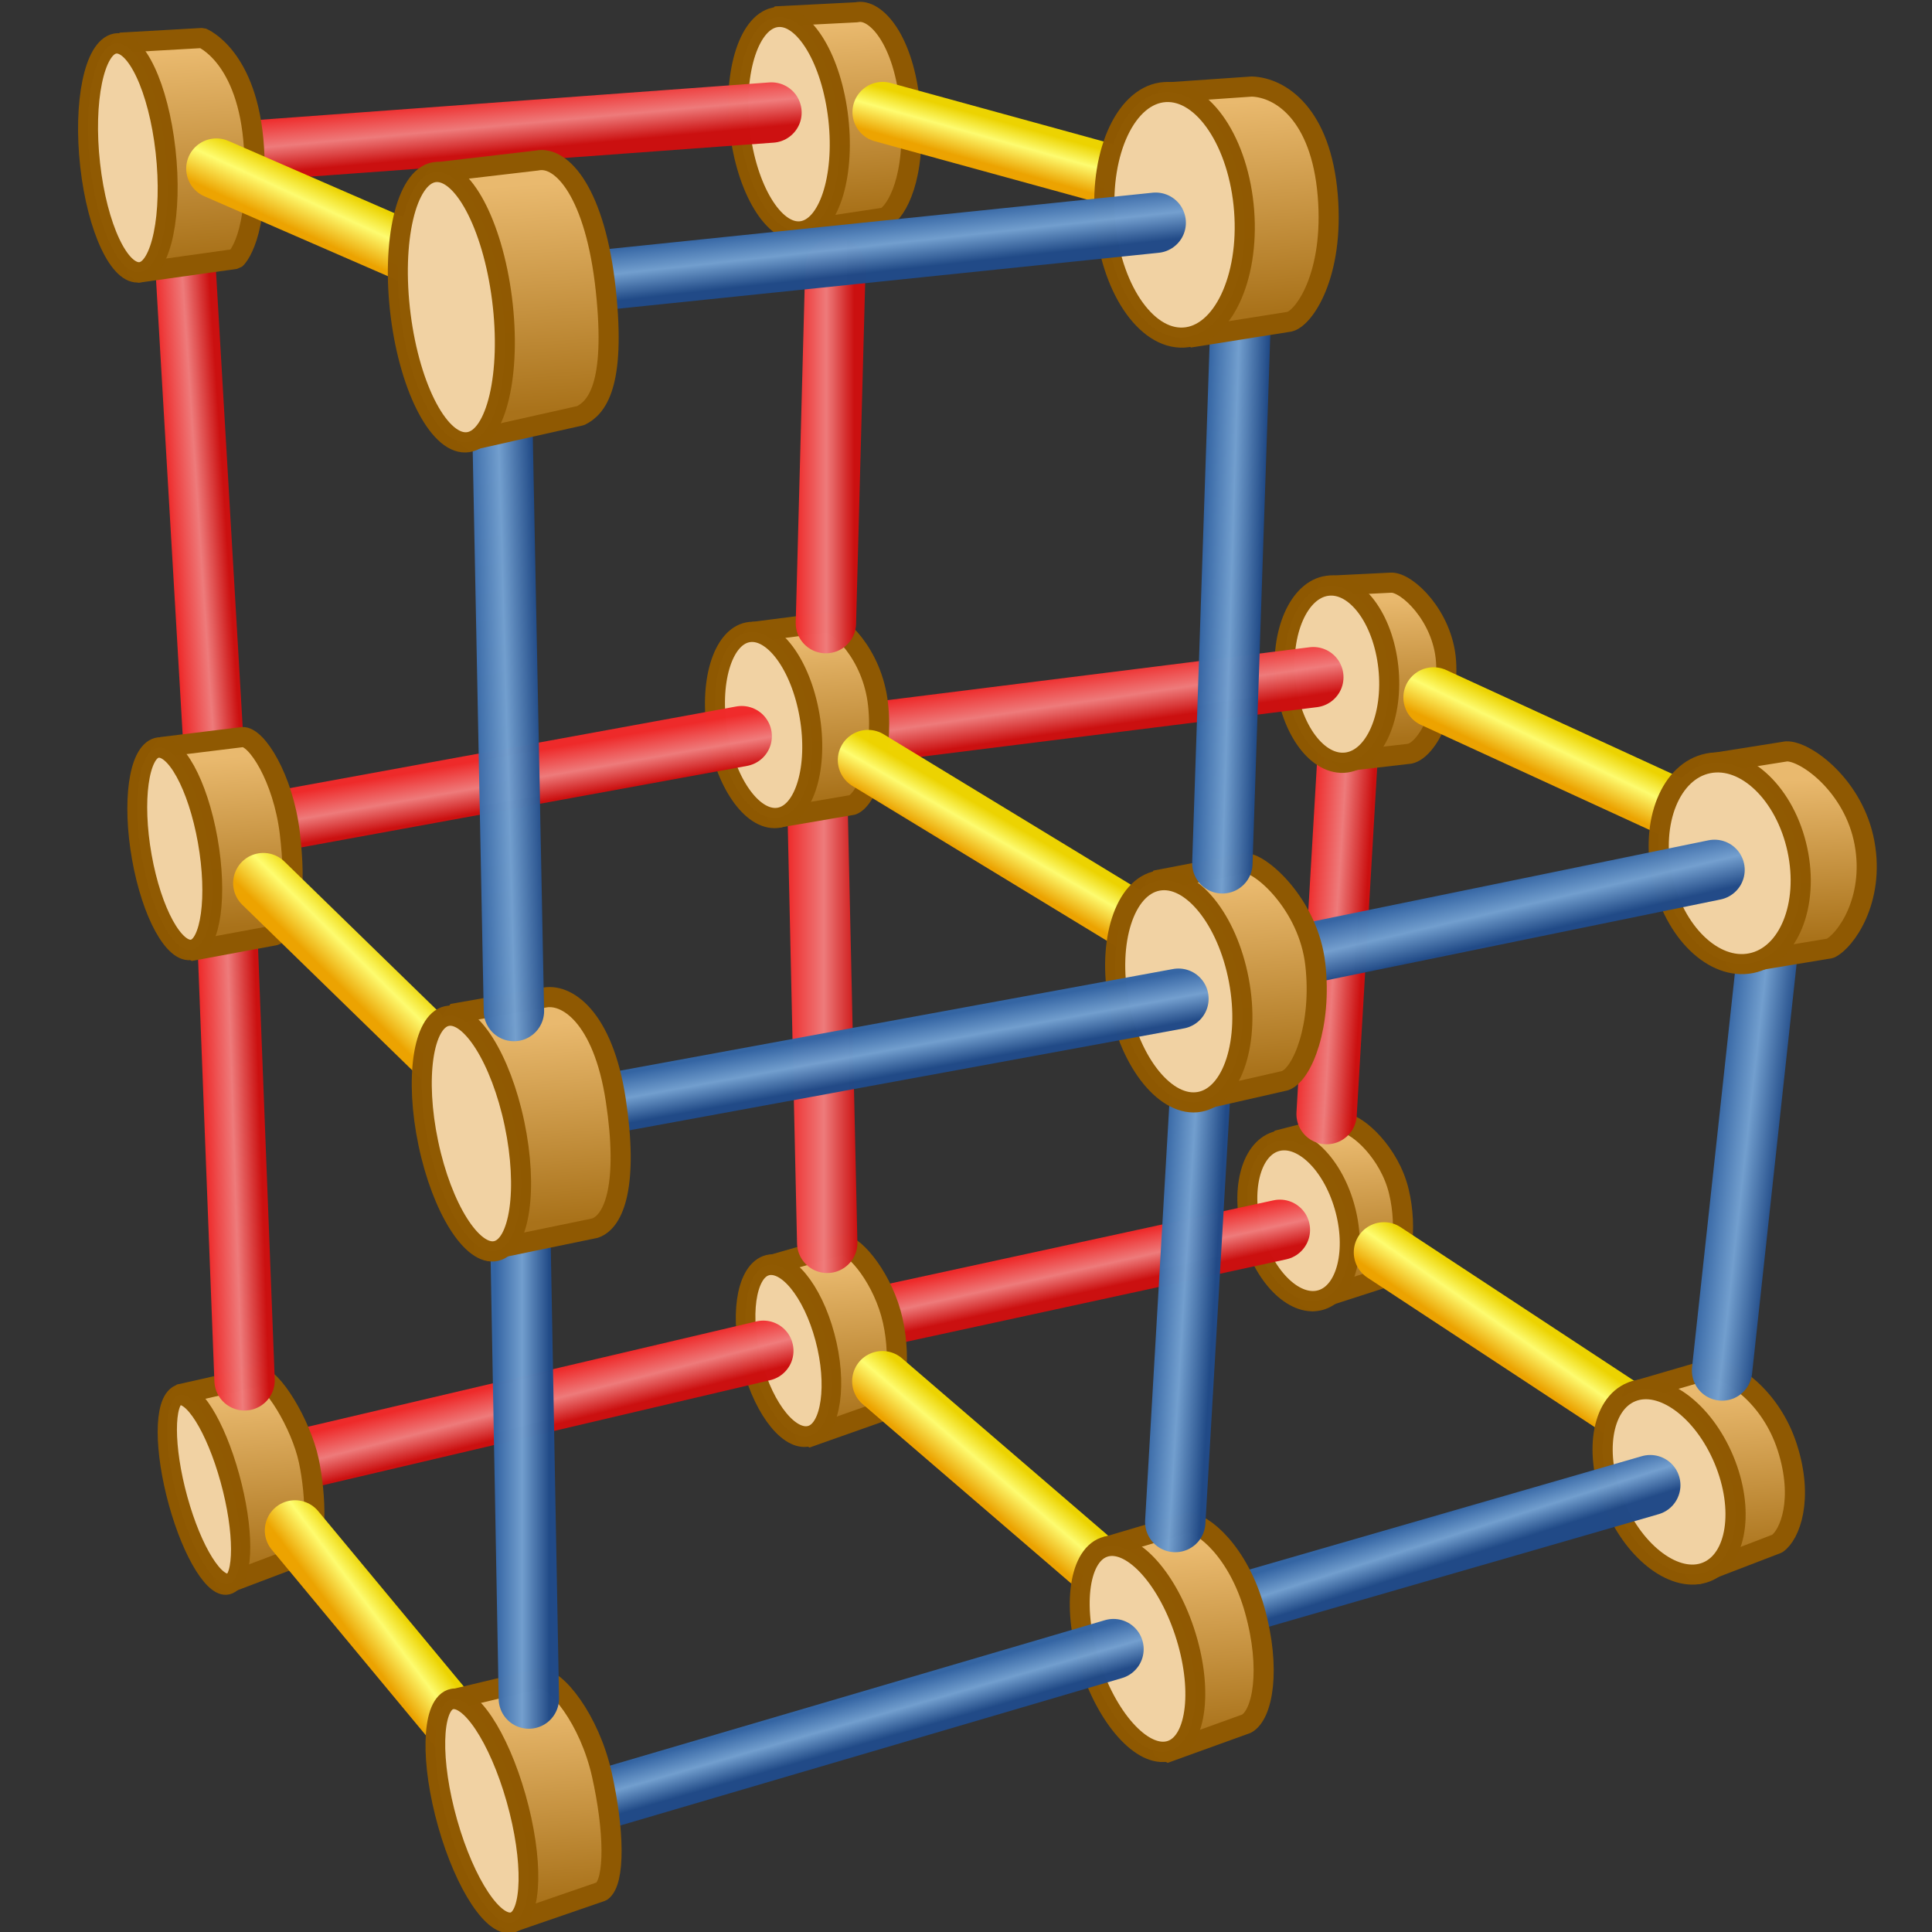 <?xml version="1.0" encoding="UTF-8" standalone="no"?>
<!-- Created with Inkscape (http://www.inkscape.org/) -->

<svg
   xmlns:dc="http://purl.org/dc/elements/1.1/"
   xmlns:cc="http://creativecommons.org/ns#"
   xmlns:rdf="http://www.w3.org/1999/02/22-rdf-syntax-ns#"
   xmlns:svg="http://www.w3.org/2000/svg"
   xmlns="http://www.w3.org/2000/svg"
   xmlns:xlink="http://www.w3.org/1999/xlink"
   xmlns:sodipodi="http://sodipodi.sourceforge.net/DTD/sodipodi-0.dtd"
   xmlns:inkscape="http://www.inkscape.org/namespaces/inkscape"
   width="48px"
   height="48px"
   viewBox="0 0 48 48"
   version="1.1"
   id="SVGRoot"
   sodipodi:docname="karmaprocedural.svg"
   inkscape:version="0.92.4 (5da689c313, 2019-01-14)">
  <rect x="0" y="0" width="48" height="48" fill="#333333" stroke="none"/>
  <defs
     id="defs5996">
    <linearGradient
       inkscape:collect="always"
       id="linearGradient10820">
      <stop
         style="stop-color:#edd400;stop-opacity:1;"
         offset="0"
         id="stop10816" />
      <stop
         id="stop10824"
         offset="0.427"
         style="stop-color:#fffd70;stop-opacity:1" />
      <stop
         style="stop-color:#eda400;stop-opacity:1"
         offset="1"
         id="stop10818" />
    </linearGradient>
    <linearGradient
       inkscape:collect="always"
       id="linearGradient10776">
      <stop
         style="stop-color:#ef2929;stop-opacity:1;"
         offset="0"
         id="stop10772" />
      <stop
         id="stop10780"
         offset="0.523"
         style="stop-color:#ef7b7b;stop-opacity:1" />
      <stop
         style="stop-color:#cc0f0f;stop-opacity:1"
         offset="1"
         id="stop10774" />
    </linearGradient>
    <linearGradient
       id="linearGradient10718"
       inkscape:collect="always">
      <stop
         id="stop10712"
         offset="0"
         style="stop-color:#3465a4;stop-opacity:1;" />
      <stop
         style="stop-color:#729fcf;stop-opacity:1"
         offset="0.495"
         id="stop10714" />
      <stop
         id="stop10716"
         offset="1"
         style="stop-color:#204a87;stop-opacity:1" />
    </linearGradient>
    <linearGradient
       inkscape:collect="always"
       id="linearGradient10543">
      <stop
         style="stop-color:#e9b96e;stop-opacity:1;"
         offset="0"
         id="stop10539" />
      <stop
         style="stop-color:#a9721a;stop-opacity:1"
         offset="1"
         id="stop10541" />
    </linearGradient>
    <linearGradient
       inkscape:collect="always"
       xlink:href="#linearGradient10543"
       id="linearGradient10545"
       x1="3.218"
       y1="0.327"
       x2="3.526"
       y2="4.593"
       gradientUnits="userSpaceOnUse" />
    <linearGradient
       gradientTransform="translate(-1.507,0.211)"
       inkscape:collect="always"
       xlink:href="#linearGradient10543"
       id="linearGradient10545-1"
       x1="3.218"
       y1="0.327"
       x2="3.526"
       y2="4.593"
       gradientUnits="userSpaceOnUse" />
    <linearGradient
       inkscape:collect="always"
       xlink:href="#linearGradient10543"
       id="linearGradient10570"
       gradientUnits="userSpaceOnUse"
       x1="4.273"
       y1="18.96"
       x2="4.534"
       y2="22.522" />
    <linearGradient
       inkscape:collect="always"
       xlink:href="#linearGradient10543"
       id="linearGradient10574"
       gradientUnits="userSpaceOnUse"
       x1="4.273"
       y1="18.96"
       x2="4.534"
       y2="22.522"
       gradientTransform="translate(0.563,15.81)" />
    <linearGradient
       inkscape:collect="always"
       xlink:href="#linearGradient10543"
       id="linearGradient10578"
       gradientUnits="userSpaceOnUse"
       x1="3.218"
       y1="0.327"
       x2="3.526"
       y2="4.593"
       gradientTransform="matrix(1.248,0,0,1.114,7.533,3.136)" />
    <linearGradient
       inkscape:collect="always"
       xlink:href="#linearGradient10543"
       id="linearGradient10582"
       gradientUnits="userSpaceOnUse"
       x1="4.273"
       y1="18.96"
       x2="4.534"
       y2="22.522"
       gradientTransform="matrix(1.153,0,0,1.161,7.054,3.194)" />
    <linearGradient
       inkscape:collect="always"
       xlink:href="#linearGradient10543"
       id="linearGradient10586"
       gradientUnits="userSpaceOnUse"
       gradientTransform="matrix(1.164,0,0,1.151,7.073,21.505)"
       x1="4.273"
       y1="18.96"
       x2="4.534"
       y2="22.522" />
    <linearGradient
       inkscape:collect="always"
       xlink:href="#linearGradient10543"
       id="linearGradient10590"
       gradientUnits="userSpaceOnUse"
       gradientTransform="matrix(0.879,0,0,0.911,17.362,-1.298)"
       x1="3.218"
       y1="0.327"
       x2="3.526"
       y2="4.593" />
    <linearGradient
       inkscape:collect="always"
       xlink:href="#linearGradient10543"
       id="linearGradient10594"
       gradientUnits="userSpaceOnUse"
       gradientTransform="matrix(0.975,0,0,1.039,27.753,1.265)"
       x1="3.218"
       y1="0.327"
       x2="3.526"
       y2="4.593" />
    <linearGradient
       inkscape:collect="always"
       xlink:href="#linearGradient10543"
       id="linearGradient10598"
       gradientUnits="userSpaceOnUse"
       x1="4.273"
       y1="18.96"
       x2="4.534"
       y2="22.522"
       gradientTransform="matrix(0.83,0,0,0.938,16.337,-1.466)" />
    <linearGradient
       inkscape:collect="always"
       xlink:href="#linearGradient10543"
       id="linearGradient10602"
       gradientUnits="userSpaceOnUse"
       gradientTransform="matrix(1.036,0,0,1.109,25.074,0.523)"
       x1="4.273"
       y1="18.96"
       x2="4.534"
       y2="22.522" />
    <linearGradient
       inkscape:collect="always"
       xlink:href="#linearGradient10543"
       id="linearGradient10606"
       gradientUnits="userSpaceOnUse"
       gradientTransform="matrix(0.867,0,0,0.928,15.816,13.686)"
       x1="4.273"
       y1="18.96"
       x2="4.534"
       y2="22.522" />
    <linearGradient
       inkscape:collect="always"
       xlink:href="#linearGradient10543"
       id="linearGradient10610"
       gradientUnits="userSpaceOnUse"
       gradientTransform="matrix(0.994,0,0,1.094,24.099,17.727)"
       x1="4.273"
       y1="18.96"
       x2="4.534"
       y2="22.522" />
    <linearGradient
       inkscape:collect="always"
       xlink:href="#linearGradient10543"
       id="linearGradient10614"
       gradientUnits="userSpaceOnUse"
       gradientTransform="matrix(0.726,0.026,-0.029,0.826,30.794,-1.587)"
       x1="4.273"
       y1="18.96"
       x2="4.534"
       y2="22.522" />
    <linearGradient
       inkscape:collect="always"
       xlink:href="#linearGradient10543"
       id="linearGradient10618"
       gradientUnits="userSpaceOnUse"
       gradientTransform="matrix(0.87,0.029,-0.035,0.936,41.309,0.931)"
       x1="4.273"
       y1="18.96"
       x2="4.534"
       y2="22.522" />
    <linearGradient
       inkscape:collect="always"
       xlink:href="#linearGradient10543"
       id="linearGradient10622"
       gradientUnits="userSpaceOnUse"
       gradientTransform="matrix(0.893,0,0,0.874,28.369,11.524)"
       x1="4.273"
       y1="18.96"
       x2="4.534"
       y2="22.522" />
    <linearGradient
       inkscape:collect="always"
       xlink:href="#linearGradient10543"
       id="linearGradient10626"
       gradientUnits="userSpaceOnUse"
       gradientTransform="matrix(1.07,0,0,1.008,37.535,15.251)"
       x1="4.273"
       y1="18.96"
       x2="4.534"
       y2="22.522" />
    <linearGradient
       inkscape:collect="always"
       xlink:href="#linearGradient10718"
       id="linearGradient10700"
       x1="20.61"
       y1="5.563"
       x2="20.755"
       y2="6.875"
       gradientUnits="userSpaceOnUse" />
    <linearGradient
       inkscape:collect="always"
       xlink:href="#linearGradient10718"
       id="linearGradient10710"
       x1="21.238"
       y1="25.625"
       x2="21.46"
       y2="26.844"
       gradientUnits="userSpaceOnUse" />
    <linearGradient
       inkscape:collect="always"
       xlink:href="#linearGradient10718"
       id="linearGradient10726"
       x1="36.655"
       y1="22.045"
       x2="36.983"
       y2="23.451"
       gradientUnits="userSpaceOnUse" />
    <linearGradient
       inkscape:collect="always"
       xlink:href="#linearGradient10718"
       id="linearGradient10734"
       x1="20.226"
       y1="42.466"
       x2="20.549"
       y2="43.591"
       gradientUnits="userSpaceOnUse" />
    <linearGradient
       inkscape:collect="always"
       xlink:href="#linearGradient10718"
       id="linearGradient10742"
       x1="35.214"
       y1="37.813"
       x2="35.573"
       y2="38.938"
       gradientUnits="userSpaceOnUse" />
    <linearGradient
       inkscape:collect="always"
       xlink:href="#linearGradient10718"
       id="linearGradient10750"
       x1="11.765"
       y1="17.799"
       x2="13.424"
       y2="17.752"
       gradientUnits="userSpaceOnUse" />
    <linearGradient
       inkscape:collect="always"
       xlink:href="#linearGradient10718"
       id="linearGradient10758"
       x1="29.853"
       y1="14.536"
       x2="31.343"
       y2="14.583"
       gradientUnits="userSpaceOnUse" />
    <linearGradient
       inkscape:collect="always"
       xlink:href="#linearGradient10718"
       id="linearGradient10766"
       x1="42.548"
       y1="28.47"
       x2="44.219"
       y2="28.657"
       gradientUnits="userSpaceOnUse" />
    <linearGradient
       inkscape:collect="always"
       xlink:href="#linearGradient10718"
       id="linearGradient10768"
       x1="28.683"
       y1="32.122"
       x2="30.173"
       y2="32.215"
       gradientUnits="userSpaceOnUse" />
    <linearGradient
       inkscape:collect="always"
       xlink:href="#linearGradient10718"
       id="linearGradient10770"
       x1="12.302"
       y1="35.998"
       x2="13.654"
       y2="35.998"
       gradientUnits="userSpaceOnUse" />
    <linearGradient
       inkscape:collect="always"
       xlink:href="#linearGradient10776"
       id="linearGradient10778"
       x1="12.115"
       y1="2.436"
       x2="12.24"
       y2="3.79"
       gradientUnits="userSpaceOnUse" />
    <linearGradient
       inkscape:collect="always"
       xlink:href="#linearGradient10776"
       id="linearGradient10788"
       x1="32.443"
       y1="22.724"
       x2="33.916"
       y2="22.818"
       gradientUnits="userSpaceOnUse" />
    <linearGradient
       inkscape:collect="always"
       xlink:href="#linearGradient10776"
       id="linearGradient10790"
       x1="26.451"
       y1="30.991"
       x2="26.753"
       y2="32.163"
       gradientUnits="userSpaceOnUse"
       gradientTransform="rotate(1.953,26.872,31.624)" />
    <linearGradient
       inkscape:collect="always"
       xlink:href="#linearGradient10776"
       id="linearGradient10792"
       x1="26.291"
       y1="16.78"
       x2="26.499"
       y2="18.186"
       gradientUnits="userSpaceOnUse" />
    <linearGradient
       inkscape:collect="always"
       xlink:href="#linearGradient10776"
       id="linearGradient10794"
       x1="19.557"
       y1="25.362"
       x2="21.303"
       y2="25.362"
       gradientUnits="userSpaceOnUse" />
    <linearGradient
       inkscape:collect="always"
       xlink:href="#linearGradient10776"
       id="linearGradient10796"
       x1="11.95"
       y1="34.517"
       x2="12.272"
       y2="35.782"
       gradientUnits="userSpaceOnUse" />
    <linearGradient
       inkscape:collect="always"
       xlink:href="#linearGradient10776"
       id="linearGradient10798"
       x1="5.095"
       y1="28.932"
       x2="6.499"
       y2="28.885"
       gradientUnits="userSpaceOnUse" />
    <linearGradient
       inkscape:collect="always"
       xlink:href="#linearGradient10776"
       id="linearGradient10800"
       x1="11.466"
       y1="18.967"
       x2="11.687"
       y2="20.232"
       gradientUnits="userSpaceOnUse" />
    <linearGradient
       inkscape:collect="always"
       xlink:href="#linearGradient10776"
       id="linearGradient10802"
       x1="19.769"
       y1="11.158"
       x2="21.225"
       y2="11.158"
       gradientUnits="userSpaceOnUse"
       gradientTransform="matrix(1,0,0,0.979,0,0.138)" />
    <linearGradient
       inkscape:collect="always"
       xlink:href="#linearGradient10776"
       id="linearGradient10804"
       x1="4.205"
       y1="12.913"
       x2="5.602"
       y2="12.819"
       gradientUnits="userSpaceOnUse" />
    <linearGradient
       inkscape:collect="always"
       xlink:href="#linearGradient10820"
       id="linearGradient10822"
       x1="7.757"
       y1="4.412"
       x2="7.195"
       y2="5.631"
       gradientUnits="userSpaceOnUse" />
    <linearGradient
       inkscape:collect="always"
       xlink:href="#linearGradient10820"
       id="linearGradient10832"
       x1="38.747"
       y1="18.049"
       x2="38.202"
       y2="19.174"
       gradientUnits="userSpaceOnUse" />
    <linearGradient
       inkscape:collect="always"
       xlink:href="#linearGradient10820"
       id="linearGradient10834"
       x1="37.328"
       y1="32.295"
       x2="36.611"
       y2="33.327"
       gradientUnits="userSpaceOnUse" />
    <linearGradient
       inkscape:collect="always"
       xlink:href="#linearGradient10820"
       id="linearGradient10836"
       x1="24.725"
       y1="35.899"
       x2="23.886"
       y2="36.884"
       gradientUnits="userSpaceOnUse" />
    <linearGradient
       inkscape:collect="always"
       xlink:href="#linearGradient10820"
       id="linearGradient10838"
       x1="9.525"
       y1="39.46"
       x2="8.464"
       y2="40.257"
       gradientUnits="userSpaceOnUse" />
    <linearGradient
       inkscape:collect="always"
       xlink:href="#linearGradient10820"
       id="linearGradient10840"
       x1="9.253"
       y1="23.332"
       x2="8.279"
       y2="24.317"
       gradientUnits="userSpaceOnUse" />
    <linearGradient
       inkscape:collect="always"
       xlink:href="#linearGradient10820"
       id="linearGradient10842"
       x1="25.165"
       y1="20.485"
       x2="24.568"
       y2="21.517"
       gradientUnits="userSpaceOnUse" />
    <linearGradient
       inkscape:collect="always"
       xlink:href="#linearGradient10820"
       id="linearGradient10844"
       x1="24.918"
       y1="3.022"
       x2="24.616"
       y2="4.1"
       gradientUnits="userSpaceOnUse" />
  </defs>
  <sodipodi:namedview
     id="base"
     pagecolor="#ffffff"
     bordercolor="#666666"
     borderopacity="1.0"
     inkscape:pageopacity="0.0"
     inkscape:pageshadow="2"
     inkscape:zoom="10.666667"
     inkscape:cx="26.143606"
     inkscape:cy="24.175373"
     inkscape:document-units="px"
     inkscape:current-layer="layer1"
     showgrid="false"
     inkscape:window-width="2880"
     inkscape:window-height="1557"
     inkscape:window-x="-8"
     inkscape:window-y="-8"
     inkscape:window-maximized="1"
     inkscape:grid-bbox="true"
     inkscape:snap-global="false" />
  <g
     inkscape:label="Layer 1"
     inkscape:groupmode="layer"
     id="layer1">
    <g
       id="g10638"
       transform="matrix(1.181,0,0,1.181,-2.853,1.785)"
       style="stroke-width:0.846">
      <path
         sodipodi:nodetypes="cczccc"
         inkscape:connector-curvature="0"
         id="path10588"
         d="m 18.725,-1.166 1.712,-0.087 c 0.376,-0.092 1.003,0.54 1.131,2.021 0.128,1.48 -0.298,2.161 -0.529,2.296 l -1.735,0.261 z"
         style="fill:url(#linearGradient10590);fill-opacity:1;fill-rule:evenodd;stroke:#8f5902;stroke-width:0.423;stroke-linecap:butt;stroke-linejoin:bevel;stroke-miterlimit:4;stroke-dasharray:none;stroke-opacity:1" />
      <ellipse
         style="color:#000000;clip-rule:nonzero;display:inline;overflow:visible;visibility:visible;opacity:1;isolation:auto;mix-blend-mode:normal;color-interpolation:sRGB;color-interpolation-filters:linearRGB;solid-color:#000000;solid-opacity:1;fill:#f1d2a3;fill-opacity:1;fill-rule:nonzero;stroke:#8f5902;stroke-width:0.423;stroke-linecap:round;stroke-linejoin:miter;stroke-miterlimit:4;stroke-dasharray:none;stroke-dashoffset:30;stroke-opacity:0.99;marker:none;color-rendering:auto;image-rendering:auto;shape-rendering:auto;text-rendering:auto;enable-background:accumulate"
         id="ellipse10278"
         cx="18.78"
         cy="3.129"
         rx="1.044"
         ry="2.267"
         transform="matrix(0.994,-0.107,0.111,0.994,0,0)" />
    </g>
    <g
       id="g10658"
       transform="matrix(1.181,0,0,1.181,-4.957,-4.86)"
       style="stroke-width:0.846">
      <path
         sodipodi:nodetypes="cczccc"
         inkscape:connector-curvature="0"
         id="path10620"
         d="m 31.067,28.106 1.405,-0.361 c 0.292,0.023 0.956,0.622 1.152,1.43 0.196,0.808 0.036,1.617 -0.186,1.777 l -1.692,0.547 z"
         style="opacity:1;vector-effect:none;fill:url(#linearGradient10622);fill-opacity:1;fill-rule:evenodd;stroke:#8f5902;stroke-width:0.423;stroke-linecap:butt;stroke-linejoin:bevel;stroke-miterlimit:4;stroke-dasharray:none;stroke-dashoffset:0;stroke-opacity:1" />
      <ellipse
         style="color:#000000;clip-rule:nonzero;display:inline;overflow:visible;visibility:visible;opacity:1;isolation:auto;mix-blend-mode:normal;color-interpolation:sRGB;color-interpolation-filters:linearRGB;solid-color:#000000;solid-opacity:1;fill:#f1d2a3;fill-opacity:1;fill-rule:nonzero;stroke:#8f5902;stroke-width:0.423;stroke-linecap:round;stroke-linejoin:miter;stroke-miterlimit:4;stroke-dasharray:none;stroke-dashoffset:30;stroke-opacity:0.99;marker:none;color-rendering:auto;image-rendering:auto;shape-rendering:auto;text-rendering:auto;enable-background:accumulate"
         id="ellipse10302"
         cx="21.995"
         cy="37.962"
         rx="1.011"
         ry="1.732"
         transform="matrix(0.953,-0.304,0.278,0.961,0,0)" />
    </g>
    <path
       style="opacity:1;vector-effect:none;fill:none;fill-opacity:1;fill-rule:evenodd;stroke:url(#linearGradient10834);stroke-width:1.5;stroke-linecap:round;stroke-linejoin:miter;stroke-miterlimit:4;stroke-dasharray:none;stroke-dashoffset:30;stroke-opacity:0.99;marker:none"
       d="m 34.384,31.115 6.156,4.049"
       id="path10470"
       inkscape:connector-curvature="0"
       sodipodi:nodetypes="cc" />
    <g
       id="g10654"
       transform="matrix(1.181,0,0,1.181,-7.56,-5.968)"
       style="stroke-width:0.846">
      <path
         style="opacity:1;vector-effect:none;fill:url(#linearGradient10626);fill-opacity:1;fill-rule:evenodd;stroke:#8f5902;stroke-width:0.423;stroke-linecap:butt;stroke-linejoin:bevel;stroke-miterlimit:4;stroke-dasharray:none;stroke-dashoffset:0;stroke-opacity:1"
         d="m 40.723,34.338 1.708,-0.498 c 0.35,0.027 1.216,0.565 1.569,1.66 0.352,1.095 0.055,1.841 -0.211,2.026 l -1.701,0.654 z"
         id="path10624"
         inkscape:connector-curvature="0"
         sodipodi:nodetypes="cczccc" />
      <ellipse
         transform="matrix(0.927,-0.374,0.385,0.923,0,0)"
         ry="2.051"
         rx="1.245"
         cy="49.129"
         cx="24.379"
         id="ellipse10304"
         style="color:#000000;clip-rule:nonzero;display:inline;overflow:visible;visibility:visible;opacity:1;isolation:auto;mix-blend-mode:normal;color-interpolation:sRGB;color-interpolation-filters:linearRGB;solid-color:#000000;solid-opacity:1;fill:#f1d2a3;fill-opacity:1;fill-rule:nonzero;stroke:#8f5902;stroke-width:0.423;stroke-linecap:round;stroke-linejoin:miter;stroke-miterlimit:4;stroke-dasharray:none;stroke-dashoffset:30;stroke-opacity:0.99;marker:none;color-rendering:auto;image-rendering:auto;shape-rendering:auto;text-rendering:auto;enable-background:accumulate" />
    </g>
    <path
       style="opacity:1;vector-effect:none;fill:none;fill-opacity:1;fill-rule:evenodd;stroke:url(#linearGradient10790);stroke-width:1.5;stroke-linecap:round;stroke-linejoin:miter;stroke-miterlimit:4;stroke-dasharray:none;stroke-dashoffset:30;stroke-opacity:0.99;marker:none"
       d="m 31.798,30.555 -9.853,2.138"
       id="path10435"
       inkscape:connector-curvature="0"
       sodipodi:nodetypes="cc" />
    <g
       id="g10686"
       transform="matrix(1.181,0,0,1.181,-2.52,-5.469)"
       style="stroke-width:0.846">
      <path
         style="opacity:1;vector-effect:none;fill:url(#linearGradient10606);fill-opacity:1;fill-rule:evenodd;stroke:#8f5902;stroke-width:0.423;stroke-linecap:butt;stroke-linejoin:bevel;stroke-miterlimit:4;stroke-dasharray:none;stroke-dashoffset:0;stroke-opacity:1"
         d="m 18.298,31.258 1.557,-0.445 c 0.283,0.025 0.871,0.747 1.061,1.604 0.19,0.857 0.035,1.716 -0.18,1.886 l -1.643,0.58 z"
         id="path10604"
         inkscape:connector-curvature="0"
         sodipodi:nodetypes="cczccc" />
      <ellipse
         transform="matrix(0.938,-0.348,0.258,0.966,0,0)"
         ry="1.849"
         rx="0.817"
         cy="37.665"
         cx="9.599"
         id="ellipse10294"
         style="color:#000000;clip-rule:nonzero;display:inline;overflow:visible;visibility:visible;opacity:1;isolation:auto;mix-blend-mode:normal;color-interpolation:sRGB;color-interpolation-filters:linearRGB;solid-color:#000000;solid-opacity:1;fill:#f1d2a3;fill-opacity:1;fill-rule:nonzero;stroke:#8f5902;stroke-width:0.424;stroke-linecap:round;stroke-linejoin:miter;stroke-miterlimit:4;stroke-dasharray:none;stroke-dashoffset:30;stroke-opacity:0.99;marker:none;color-rendering:auto;image-rendering:auto;shape-rendering:auto;text-rendering:auto;enable-background:accumulate" />
    </g>
    <path
       style="opacity:1;vector-effect:none;fill:none;fill-opacity:1;fill-rule:evenodd;stroke:url(#linearGradient10796);stroke-width:1.5;stroke-linecap:round;stroke-linejoin:miter;stroke-miterlimit:4;stroke-dasharray:none;stroke-dashoffset:30;stroke-opacity:0.99;marker:none"
       d="M 18.964,33.56 7.226,36.317"
       id="path10442"
       inkscape:connector-curvature="0"
       sodipodi:nodetypes="cc" />
    <g
       id="g10670"
       transform="matrix(1.181,0,0,1.181,0.36,-6.355)"
       style="stroke-width:0.846">
      <path
         sodipodi:nodetypes="cczccc"
         inkscape:connector-curvature="0"
         id="path10572"
         d="m 3.457,34.716 1.653,-0.373 c 0.298,-0.027 0.919,1.002 1.081,1.765 0.162,0.763 0.174,1.778 -0.074,1.961 l -1.676,0.635 z"
         style="opacity:1;vector-effect:none;fill:url(#linearGradient10574);fill-opacity:1;fill-rule:evenodd;stroke:#8f5902;stroke-width:0.423;stroke-linecap:butt;stroke-linejoin:bevel;stroke-miterlimit:4;stroke-dasharray:none;stroke-dashoffset:0;stroke-opacity:1" />
      <ellipse
         style="color:#000000;clip-rule:nonzero;display:inline;overflow:visible;visibility:visible;opacity:1;isolation:auto;mix-blend-mode:normal;color-interpolation:sRGB;color-interpolation-filters:linearRGB;solid-color:#000000;solid-opacity:1;fill:#f1d2a3;fill-opacity:1;fill-rule:nonzero;stroke:#8f5902;stroke-width:0.425;stroke-linecap:round;stroke-linejoin:miter;stroke-miterlimit:4;stroke-dasharray:none;stroke-dashoffset:30;stroke-opacity:0.99;marker:none;color-rendering:auto;image-rendering:auto;shape-rendering:auto;text-rendering:auto;enable-background:accumulate"
         id="ellipse10274"
         cx="-5.989"
         cy="35.587"
         rx="0.595"
         ry="2.055"
         transform="matrix(0.915,-0.402,0.266,0.964,0,0)" />
    </g>
    <path
       style="opacity:1;vector-effect:none;fill:none;fill-opacity:1;fill-rule:evenodd;stroke:url(#linearGradient10788);stroke-width:1.5;stroke-linecap:round;stroke-linejoin:miter;stroke-miterlimit:4;stroke-dasharray:none;stroke-dashoffset:30;stroke-opacity:0.99;marker:none"
       d="M 33.494,18.567 32.959,27.679"
       id="path10512"
       inkscape:connector-curvature="0"
       sodipodi:nodetypes="cc" />
    <g
       id="g10646"
       transform="matrix(1.181,0,0,1.181,-5.123,-1.87)"
       style="stroke-width:0.846">
      <path
         style="opacity:1;vector-effect:none;fill:url(#linearGradient10614);fill-opacity:1;fill-rule:evenodd;stroke:#8f5902;stroke-width:0.423;stroke-linecap:butt;stroke-linejoin:bevel;stroke-miterlimit:4;stroke-dasharray:none;stroke-dashoffset:0;stroke-opacity:1"
         d="m 32.259,13.907 1.342,-0.066 c 0.334,-0.015 1.09,0.702 1.157,1.651 0.067,0.949 -0.378,1.858 -0.76,1.947 l -1.416,0.164 z"
         id="path10612"
         inkscape:connector-curvature="0"
         sodipodi:nodetypes="cczccc" />
      <ellipse
         transform="matrix(0.991,-0.134,0.108,0.994,0,0)"
         ry="1.87"
         rx="1.092"
         cy="19.983"
         cx="30.579"
         id="path10298"
         style="color:#000000;clip-rule:nonzero;display:inline;overflow:visible;visibility:visible;opacity:1;isolation:auto;mix-blend-mode:normal;color-interpolation:sRGB;color-interpolation-filters:linearRGB;solid-color:#000000;solid-opacity:1;fill:#f1d2a3;fill-opacity:1;fill-rule:nonzero;stroke:#8f5902;stroke-width:0.423;stroke-linecap:round;stroke-linejoin:miter;stroke-miterlimit:4;stroke-dasharray:none;stroke-dashoffset:30;stroke-opacity:0.99;marker:none;color-rendering:auto;image-rendering:auto;shape-rendering:auto;text-rendering:auto;enable-background:accumulate" />
    </g>
    <path
       style="opacity:1;vector-effect:none;fill:none;fill-opacity:1;fill-rule:evenodd;stroke:url(#linearGradient10792);stroke-width:1.5;stroke-linecap:round;stroke-linejoin:miter;stroke-miterlimit:4;stroke-dasharray:none;stroke-dashoffset:30;stroke-opacity:0.99;marker:none"
       d="M 21.379,18.235 32.629,16.825"
       id="path10400"
       inkscape:connector-curvature="0"
       sodipodi:nodetypes="cc" />
    <path
       style="opacity:1;vector-effect:none;fill:none;fill-opacity:1;fill-rule:evenodd;stroke:url(#linearGradient10832);stroke-width:1.5;stroke-linecap:round;stroke-linejoin:miter;stroke-miterlimit:4;stroke-dasharray:none;stroke-dashoffset:30;stroke-opacity:0.99;marker:none"
       d="m 35.616,17.328 6.608,3.036"
       id="path10407"
       inkscape:connector-curvature="0"
       sodipodi:nodetypes="cc" />
    <path
       style="opacity:1;vector-effect:none;fill:none;fill-opacity:1;fill-rule:evenodd;stroke:url(#linearGradient10766);stroke-width:1.5;stroke-linecap:round;stroke-linejoin:miter;stroke-miterlimit:4;stroke-dasharray:none;stroke-dashoffset:30;stroke-opacity:0.99;marker:none"
       d="M 43.936,23.453 42.784,34.049"
       id="path10414"
       inkscape:connector-curvature="0"
       sodipodi:nodetypes="cc" />
    <g
       id="g10650"
       transform="matrix(1.181,0,0,1.181,-8.169,-2.811)"
       style="stroke-width:0.846">
      <path
         sodipodi:nodetypes="cczccc"
         inkscape:connector-curvature="0"
         id="path10616"
         d="m 42.842,18.45 1.655,-0.263 c 0.401,-0.017 1.423,0.724 1.644,1.928 0.221,1.204 -0.406,2.068 -0.724,2.216 l -1.967,0.326 z"
         style="opacity:1;vector-effect:none;fill:url(#linearGradient10618);fill-opacity:1;fill-rule:evenodd;stroke:#8f5902;stroke-width:0.423;stroke-linecap:butt;stroke-linejoin:bevel;stroke-miterlimit:4;stroke-dasharray:none;stroke-dashoffset:0;stroke-opacity:1" />
      <ellipse
         cx="38.01"
         cy="28.698"
         rx="1.452"
         ry="2.149"
         style="color:#000000;clip-rule:nonzero;display:inline;overflow:visible;visibility:visible;opacity:1;isolation:auto;mix-blend-mode:normal;color-interpolation:sRGB;color-interpolation-filters:linearRGB;solid-color:#000000;solid-opacity:1;fill:#f1d2a3;fill-opacity:1;fill-rule:nonzero;stroke:#8f5902;stroke-width:0.423;stroke-linecap:round;stroke-linejoin:miter;stroke-miterlimit:4;stroke-dasharray:none;stroke-dashoffset:30;stroke-opacity:0.99;marker:none;color-rendering:auto;image-rendering:auto;shape-rendering:auto;text-rendering:auto;enable-background:accumulate"
         id="ellipse10300"
         transform="matrix(0.98,-0.198,0.211,0.978,0,0)" />
    </g>
    <path
       style="opacity:1;vector-effect:none;fill:none;fill-opacity:1;fill-rule:evenodd;stroke:url(#linearGradient10726);stroke-width:1.5;stroke-linecap:round;stroke-linejoin:miter;stroke-miterlimit:4;stroke-dasharray:none;stroke-dashoffset:30;stroke-opacity:0.99;marker:none"
       d="M 31.978,23.79 42.597,21.612"
       id="path10421"
       inkscape:connector-curvature="0"
       sodipodi:nodetypes="cc" />
    <path
       style="opacity:1;vector-effect:none;fill:none;fill-opacity:1;fill-rule:evenodd;stroke:url(#linearGradient10778);stroke-width:1.5;stroke-linecap:round;stroke-linejoin:miter;stroke-miterlimit:4;stroke-dasharray:none;stroke-dashoffset:30;stroke-opacity:0.99;marker:none"
       d="M 6.133,3.752 19.167,2.796"
       id="path10338"
       inkscape:connector-curvature="0"
       sodipodi:nodetypes="cc" />
    <path
       style="opacity:1;vector-effect:none;fill:none;fill-opacity:1;fill-rule:evenodd;stroke:url(#linearGradient10804);stroke-width:1.5;stroke-linecap:round;stroke-linejoin:miter;stroke-miterlimit:4;stroke-dasharray:none;stroke-dashoffset:30;stroke-opacity:0.99;marker:none"
       d="M 4.581,6.155 5.367,19.578"
       id="path10365"
       inkscape:connector-curvature="0" />
    <path
       style="opacity:1;vector-effect:none;fill:none;fill-opacity:1;fill-rule:evenodd;stroke:url(#linearGradient10794);stroke-width:1.5;stroke-linecap:round;stroke-linejoin:miter;stroke-miterlimit:4;stroke-dasharray:none;stroke-dashoffset:30;stroke-opacity:0.99;marker:none"
       d="m 20.307,19.846 0.245,11.032"
       id="path10498"
       inkscape:connector-curvature="0"
       sodipodi:nodetypes="cc" />
    <g
       id="g10682"
       transform="matrix(1.181,0,0,1.181,-3.296,-3.42)"
       style="stroke-width:0.846">
      <path
         sodipodi:nodetypes="cczccc"
         inkscape:connector-curvature="0"
         id="path10596"
         d="m 18.632,16.189 1.528,-0.196 c 0.247,-0.025 0.988,0.655 1.103,1.728 0.115,1.073 -0.24,1.996 -0.539,2.108 l -1.57,0.268 z"
         style="opacity:1;vector-effect:none;fill:url(#linearGradient10598);fill-opacity:1;fill-rule:evenodd;stroke:#8f5902;stroke-width:0.423;stroke-linecap:butt;stroke-linejoin:bevel;stroke-miterlimit:4;stroke-dasharray:none;stroke-dashoffset:0;stroke-opacity:1" />
      <ellipse
         style="color:#000000;clip-rule:nonzero;display:inline;overflow:visible;visibility:visible;opacity:1;isolation:auto;mix-blend-mode:normal;color-interpolation:sRGB;color-interpolation-filters:linearRGB;solid-color:#000000;solid-opacity:1;fill:#f1d2a3;fill-opacity:1;fill-rule:nonzero;stroke:#8f5902;stroke-width:0.423;stroke-linecap:round;stroke-linejoin:miter;stroke-miterlimit:4;stroke-dasharray:none;stroke-dashoffset:30;stroke-opacity:0.99;marker:none;color-rendering:auto;image-rendering:auto;shape-rendering:auto;text-rendering:auto;enable-background:accumulate"
         id="ellipse10290"
         cx="15.498"
         cy="21.57"
         rx="0.986"
         ry="1.978"
         transform="matrix(0.98,-0.2,0.17,0.985,0,0)" />
    </g>
    <path
       style="opacity:1;vector-effect:none;fill:none;fill-opacity:1;fill-rule:evenodd;stroke:url(#linearGradient10802);stroke-width:1.5;stroke-linecap:round;stroke-linejoin:miter;stroke-miterlimit:4;stroke-dasharray:none;stroke-dashoffset:30;stroke-opacity:0.99;marker:none"
       d="m 20.755,6.646 -0.236,8.835"
       id="path10386"
       inkscape:connector-curvature="0"
       sodipodi:nodetypes="cc" />
    <path
       style="opacity:1;vector-effect:none;fill:none;fill-opacity:1;fill-rule:evenodd;stroke:url(#linearGradient10800);stroke-width:1.5;stroke-linecap:round;stroke-linejoin:miter;stroke-miterlimit:4;stroke-dasharray:none;stroke-dashoffset:30;stroke-opacity:0.99;marker:none"
       d="M 6.414,20.487 18.427,18.29"
       id="path10519"
       inkscape:connector-curvature="0"
       sodipodi:nodetypes="cc" />
    <path
       style="opacity:1;vector-effect:none;fill:none;fill-opacity:1;fill-rule:evenodd;stroke:url(#linearGradient10838);stroke-width:1.5;stroke-linecap:round;stroke-linejoin:miter;stroke-miterlimit:4;stroke-dasharray:none;stroke-dashoffset:30;stroke-opacity:0.99;marker:none"
       d="m 7.329,38.023 4.41,5.312"
       id="path10449"
       inkscape:connector-curvature="0"
       sodipodi:nodetypes="cc" />
    <path
       style="opacity:1;vector-effect:none;fill:none;fill-opacity:1;fill-rule:evenodd;stroke:url(#linearGradient10836);stroke-width:1.5;stroke-linecap:round;stroke-linejoin:miter;stroke-miterlimit:4;stroke-dasharray:none;stroke-dashoffset:30;stroke-opacity:0.99;marker:none"
       d="m 21.921,34.316 5.425,4.666"
       id="path10477"
       inkscape:connector-curvature="0"
       sodipodi:nodetypes="cc" />
    <path
       style="opacity:1;vector-effect:none;fill:none;fill-opacity:1;fill-rule:evenodd;stroke:url(#linearGradient10742);stroke-width:1.5;stroke-linecap:round;stroke-linejoin:miter;stroke-miterlimit:4;stroke-dasharray:none;stroke-dashoffset:30;stroke-opacity:0.99;marker:none"
       d="M 30.771,39.853 41,36.899"
       id="path10463"
       inkscape:connector-curvature="0"
       sodipodi:nodetypes="cc" />
    <g
       id="g10662"
       transform="matrix(1.181,0,0,1.181,-4.348,-6.854)"
       style="stroke-width:0.846">
      <path
         sodipodi:nodetypes="cczccc"
         inkscape:connector-curvature="0"
         id="path10608"
         d="m 26.946,38.346 1.727,-0.513 c 0.313,0.009 1.059,0.604 1.405,1.844 0.346,1.24 0.169,2.198 -0.172,2.387 l -1.732,0.626 z"
         style="opacity:1;vector-effect:none;fill:url(#linearGradient10610);fill-opacity:1;fill-rule:evenodd;stroke:#8f5902;stroke-width:0.423;stroke-linecap:butt;stroke-linejoin:bevel;stroke-miterlimit:4;stroke-dasharray:none;stroke-dashoffset:0;stroke-opacity:1" />
      <ellipse
         style="color:#000000;clip-rule:nonzero;display:inline;overflow:visible;visibility:visible;opacity:1;isolation:auto;mix-blend-mode:normal;color-interpolation:sRGB;color-interpolation-filters:linearRGB;solid-color:#000000;solid-opacity:1;fill:#f1d2a3;fill-opacity:1;fill-rule:nonzero;stroke:#8f5902;stroke-width:0.423;stroke-linecap:round;stroke-linejoin:miter;stroke-miterlimit:4;stroke-dasharray:none;stroke-dashoffset:30;stroke-opacity:0.99;marker:none;color-rendering:auto;image-rendering:auto;shape-rendering:auto;text-rendering:auto;enable-background:accumulate"
         id="ellipse10296"
         cx="13.452"
         cy="47.599"
         rx="1.053"
         ry="2.251"
         transform="matrix(0.938,-0.348,0.315,0.949,0,0)" />
    </g>
    <path
       style="opacity:1;vector-effect:none;fill:none;fill-opacity:1;fill-rule:evenodd;stroke:url(#linearGradient10734);stroke-width:1.5;stroke-linecap:round;stroke-linejoin:miter;stroke-miterlimit:4;stroke-dasharray:none;stroke-dashoffset:30;stroke-opacity:0.99;marker:none"
       d="M 14.939,44.711 27.664,40.972"
       id="path10456"
       inkscape:connector-curvature="0"
       sodipodi:nodetypes="cc" />
    <path
       style="opacity:1;vector-effect:none;fill:none;fill-opacity:1;fill-rule:evenodd;stroke:url(#linearGradient10768);stroke-width:1.5;stroke-linecap:round;stroke-linejoin:miter;stroke-miterlimit:4;stroke-dasharray:none;stroke-dashoffset:30;stroke-opacity:0.99;marker:none"
       d="M 29.845,26.711 29.199,37.814"
       id="path10491"
       inkscape:connector-curvature="0"
       sodipodi:nodetypes="cc" />
    <path
       style="opacity:1;vector-effect:none;fill:none;fill-opacity:1;fill-rule:evenodd;stroke:url(#linearGradient10798);stroke-width:1.5;stroke-linecap:round;stroke-linejoin:miter;stroke-miterlimit:4;stroke-dasharray:none;stroke-dashoffset:30;stroke-opacity:0.99;marker:none"
       d="M 6.076,34.294 5.658,23.476"
       id="path10528"
       inkscape:connector-curvature="0"
       sodipodi:nodetypes="cc" />
    <path
       style="opacity:1;vector-effect:none;fill:none;fill-opacity:1;fill-rule:evenodd;stroke:url(#linearGradient10844);stroke-width:1.5;stroke-linecap:round;stroke-linejoin:miter;stroke-miterlimit:4;stroke-dasharray:none;stroke-dashoffset:30;stroke-opacity:0.99;marker:none"
       d="M 28.778,4.666 21.929,2.785"
       id="path10358"
       inkscape:connector-curvature="0" />
    <path
       style="opacity:1;vector-effect:none;fill:none;fill-opacity:1;fill-rule:evenodd;stroke:url(#linearGradient10842);stroke-width:1.5;stroke-linecap:round;stroke-linejoin:miter;stroke-miterlimit:4;stroke-dasharray:none;stroke-dashoffset:30;stroke-opacity:0.99;marker:none"
       d="m 21.565,18.884 7.728,4.702"
       id="path10428"
       inkscape:connector-curvature="0"
       sodipodi:nodetypes="cc" />
    <g
       id="g10690"
       transform="matrix(1.181,0,0,1.181,-4.314,-3.42)"
       style="stroke-width:0.846">
      <path
         style="opacity:1;vector-effect:none;fill:url(#linearGradient10602);fill-opacity:1;fill-rule:evenodd;stroke:#8f5902;stroke-width:0.423;stroke-linecap:butt;stroke-linejoin:bevel;stroke-miterlimit:4;stroke-dasharray:none;stroke-dashoffset:0;stroke-opacity:1"
         d="m 27.96,21.417 1.882,-0.36 c 0.308,-0.03 1.338,0.857 1.481,2.126 0.144,1.269 -0.264,2.314 -0.637,2.447 l -1.958,0.446 z"
         id="path10600"
         inkscape:connector-curvature="0"
         sodipodi:nodetypes="cczccc" />
      <ellipse
         transform="matrix(0.983,-0.183,0.186,0.983,0,0)"
         ry="2.366"
         rx="1.285"
         cy="28.543"
         cx="23.542"
         id="ellipse10292"
         style="color:#000000;clip-rule:nonzero;display:inline;overflow:visible;visibility:visible;opacity:1;isolation:auto;mix-blend-mode:normal;color-interpolation:sRGB;color-interpolation-filters:linearRGB;solid-color:#000000;solid-opacity:1;fill:#f1d2a3;fill-opacity:1;fill-rule:nonzero;stroke:#8f5902;stroke-width:0.423;stroke-linecap:round;stroke-linejoin:miter;stroke-miterlimit:4;stroke-dasharray:none;stroke-dashoffset:30;stroke-opacity:0.99;marker:none;color-rendering:auto;image-rendering:auto;shape-rendering:auto;text-rendering:auto;enable-background:accumulate" />
    </g>
    <path
       style="opacity:1;vector-effect:none;fill:none;fill-opacity:1;fill-rule:evenodd;stroke:url(#linearGradient10758);stroke-width:1.5;stroke-linecap:round;stroke-linejoin:miter;stroke-miterlimit:4;stroke-dasharray:none;stroke-dashoffset:30;stroke-opacity:0.99;marker:none"
       d="M 30.827,7.811 30.369,21.449"
       id="path10393"
       inkscape:connector-curvature="0"
       sodipodi:nodetypes="cc" />
    <g
       id="g10642"
       transform="matrix(1.181,0,0,1.181,-5.566,0.622)"
       style="stroke-width:0.846">
      <path
         style="fill:url(#linearGradient10594);fill-opacity:1;fill-rule:evenodd;stroke:#8f5902;stroke-width:0.423;stroke-linecap:butt;stroke-linejoin:bevel;stroke-miterlimit:4;stroke-dasharray:none;stroke-opacity:1"
         d="m 29.266,1.417 1.783,-0.123 c 0.616,0.024 1.453,0.593 1.595,2.282 0.142,1.689 -0.507,2.606 -0.809,2.666 l -2.101,0.333 z"
         id="path10592"
         inkscape:connector-curvature="0"
         sodipodi:nodetypes="cczccc" />
      <ellipse
         transform="matrix(0.998,-0.058,0.076,0.997,0,0)"
         ry="2.59"
         rx="1.467"
         cy="5.694"
         cx="29.047"
         id="ellipse10280"
         style="color:#000000;clip-rule:nonzero;display:inline;overflow:visible;visibility:visible;opacity:1;isolation:auto;mix-blend-mode:normal;color-interpolation:sRGB;color-interpolation-filters:linearRGB;solid-color:#000000;solid-opacity:1;fill:#f1d2a3;fill-opacity:1;fill-rule:nonzero;stroke:#8f5902;stroke-width:0.423;stroke-linecap:round;stroke-linejoin:miter;stroke-miterlimit:4;stroke-dasharray:none;stroke-dashoffset:30;stroke-opacity:0.99;marker:none;color-rendering:auto;image-rendering:auto;shape-rendering:auto;text-rendering:auto;enable-background:accumulate" />
    </g>
    <path
       style="opacity:1;vector-effect:none;fill:none;fill-opacity:1;fill-rule:evenodd;stroke:url(#linearGradient10700);stroke-width:1.5;stroke-linecap:round;stroke-linejoin:miter;stroke-miterlimit:4;stroke-dasharray:none;stroke-dashoffset:30;stroke-opacity:0.99;marker:none"
       d="M 14.574,6.997 28.713,5.534"
       id="path10356"
       inkscape:connector-curvature="0"
       sodipodi:nodetypes="cc" />
    <g
       id="g10630"
       transform="matrix(1.181,0,0,1.181,0.913,0.899)"
       style="stroke-width:0.846">
      <path
         sodipodi:nodetypes="cczccc"
         inkscape:connector-curvature="0"
         id="path10535"
         d="M 1.757,0.136 3.483,0.038 c 0,0 0.962,0.383 1.086,2.297 0.124,1.914 -0.385,2.351 -0.385,2.351 L 2.108,4.977 Z"
         style="fill:url(#linearGradient10545);fill-opacity:1;fill-rule:evenodd;stroke:#8f5902;stroke-width:0.423;stroke-linecap:butt;stroke-linejoin:bevel;stroke-miterlimit:4;stroke-dasharray:none;stroke-opacity:1" />
      <ellipse
         transform="matrix(0.983,-0.184,0.111,0.994,0,0)"
         ry="2.419"
         rx="0.807"
         cy="2.876"
         cx="1.625"
         id="path6563"
         style="color:#000000;clip-rule:nonzero;display:inline;overflow:visible;visibility:visible;opacity:1;isolation:auto;mix-blend-mode:normal;color-interpolation:sRGB;color-interpolation-filters:linearRGB;solid-color:#000000;solid-opacity:1;fill:#f1d2a3;fill-opacity:1;fill-rule:nonzero;stroke:#8f5902;stroke-width:0.424;stroke-linecap:round;stroke-linejoin:miter;stroke-miterlimit:4;stroke-dasharray:none;stroke-dashoffset:30;stroke-opacity:0.99;marker:none;color-rendering:auto;image-rendering:auto;shape-rendering:auto;text-rendering:auto;enable-background:accumulate" />
    </g>
    <path
       style="opacity:1;vector-effect:none;fill:none;fill-opacity:1;fill-rule:evenodd;stroke:url(#linearGradient10822);stroke-width:1.5;stroke-linecap:round;stroke-linejoin:miter;stroke-miterlimit:4;stroke-dasharray:none;stroke-dashoffset:30;stroke-opacity:0.99;marker:none"
       d="M 5.376,4.189 10.279,6.323"
       id="path10354"
       inkscape:connector-curvature="0" />
    <g
       id="g10674"
       transform="matrix(1.181,0,0,1.181,0.747,-3.587)"
       style="stroke-width:0.846">
      <path
         style="opacity:1;vector-effect:none;fill:url(#linearGradient10570);fill-opacity:1;fill-rule:evenodd;stroke:#8f5902;stroke-width:0.423;stroke-linecap:butt;stroke-linejoin:bevel;stroke-miterlimit:4;stroke-dasharray:none;stroke-dashoffset:0;stroke-opacity:1"
         d="m 2.764,18.753 1.7,-0.209 c 0.298,-0.027 0.861,0.867 0.999,2.011 0.139,1.144 0.04,2.041 -0.32,2.16 l -1.781,0.33 z"
         id="path10537"
         inkscape:connector-curvature="0"
         sodipodi:nodetypes="cczccc" />
      <ellipse
         transform="matrix(0.969,-0.248,0.175,0.985,0,0)"
         ry="2.155"
         rx="0.715"
         cy="21.044"
         cx="-0.659"
         id="ellipse10270"
         style="color:#000000;clip-rule:nonzero;display:inline;overflow:visible;visibility:visible;opacity:1;isolation:auto;mix-blend-mode:normal;color-interpolation:sRGB;color-interpolation-filters:linearRGB;solid-color:#000000;solid-opacity:1;fill:#f1d2a3;fill-opacity:1;fill-rule:nonzero;stroke:#8f5902;stroke-width:0.424;stroke-linecap:round;stroke-linejoin:miter;stroke-miterlimit:4;stroke-dasharray:none;stroke-dashoffset:30;stroke-opacity:0.99;marker:none;color-rendering:auto;image-rendering:auto;shape-rendering:auto;text-rendering:auto;enable-background:accumulate" />
    </g>
    <path
       style="opacity:1;vector-effect:none;fill:none;fill-opacity:1;fill-rule:evenodd;stroke:url(#linearGradient10840);stroke-width:1.5;stroke-linecap:round;stroke-linejoin:miter;stroke-miterlimit:4;stroke-dasharray:none;stroke-dashoffset:30;stroke-opacity:0.99;marker:none"
       d="m 6.542,21.941 4.495,4.377"
       id="path10372"
       inkscape:connector-curvature="0"
       sodipodi:nodetypes="cc" />
    <g
       id="g10666"
       transform="matrix(1.181,0,0,1.181,-1.191,-8.792)"
       style="stroke-width:0.846">
      <path
         style="opacity:1;vector-effect:none;fill:url(#linearGradient10586);fill-opacity:1;fill-rule:evenodd;stroke:#8f5902;stroke-width:0.423;stroke-linecap:butt;stroke-linejoin:bevel;stroke-miterlimit:4;stroke-dasharray:none;stroke-dashoffset:0;stroke-opacity:1"
         d="m 10.464,43.21 1.889,-0.452 c 0.347,-0.031 1.058,0.86 1.317,2.019 0.259,1.159 0.285,2.245 -0.004,2.456 l -1.951,0.672 z"
         id="path10584"
         inkscape:connector-curvature="0"
         sodipodi:nodetypes="cczccc" />
      <ellipse
         transform="matrix(0.938,-0.346,0.273,0.962,0,0)"
         ry="2.434"
         rx="0.767"
         cy="46.721"
         cx="-1.715"
         id="ellipse10276"
         style="color:#000000;clip-rule:nonzero;display:inline;overflow:visible;visibility:visible;opacity:1;isolation:auto;mix-blend-mode:normal;color-interpolation:sRGB;color-interpolation-filters:linearRGB;solid-color:#000000;solid-opacity:1;fill:#f1d2a3;fill-opacity:1;fill-rule:nonzero;stroke:#8f5902;stroke-width:0.424;stroke-linecap:round;stroke-linejoin:miter;stroke-miterlimit:4;stroke-dasharray:none;stroke-dashoffset:30;stroke-opacity:0.99;marker:none;color-rendering:auto;image-rendering:auto;shape-rendering:auto;text-rendering:auto;enable-background:accumulate" />
    </g>
    <path
       inkscape:connector-curvature="0"
       id="path10692"
       d="M 13.139,42.2 12.912,29.797"
       style="opacity:1;vector-effect:none;fill:none;fill-opacity:1;fill-rule:evenodd;stroke:url(#linearGradient10770);stroke-width:1.5;stroke-linecap:round;stroke-linejoin:miter;stroke-miterlimit:4;stroke-dasharray:none;stroke-dashoffset:30;stroke-opacity:0.99;marker:none"
       sodipodi:nodetypes="cc" />
    <path
       style="opacity:1;vector-effect:none;fill:none;fill-opacity:1;fill-rule:evenodd;stroke:url(#linearGradient10710);stroke-width:1.5;stroke-linecap:round;stroke-linejoin:miter;stroke-miterlimit:4;stroke-dasharray:none;stroke-dashoffset:30;stroke-opacity:0.99;marker:none"
       d="M 14.827,27.469 29.278,24.813"
       id="path10505"
       inkscape:connector-curvature="0"
       sodipodi:nodetypes="cc" />
    <g
       id="g10678"
       transform="matrix(1.181,0,0,1.181,-0.859,-4.306)"
       style="stroke-width:0.846">
      <path
         sodipodi:nodetypes="cczccc"
         inkscape:connector-curvature="0"
         id="path10580"
         d="m 10.241,24.974 1.913,-0.336 c 0.48,-0.117 1.259,0.388 1.527,2.148 0.268,1.76 -0.024,2.558 -0.439,2.697 l -2.311,0.477 z"
         style="opacity:1;vector-effect:none;fill:url(#linearGradient10582);fill-opacity:1;fill-rule:evenodd;stroke:#8f5902;stroke-width:0.423;stroke-linecap:butt;stroke-linejoin:bevel;stroke-miterlimit:4;stroke-dasharray:none;stroke-dashoffset:0;stroke-opacity:1" />
      <ellipse
         style="color:#000000;clip-rule:nonzero;display:inline;overflow:visible;visibility:visible;opacity:1;isolation:auto;mix-blend-mode:normal;color-interpolation:sRGB;color-interpolation-filters:linearRGB;solid-color:#000000;solid-opacity:1;fill:#f1d2a3;fill-opacity:1;fill-rule:nonzero;stroke:#8f5902;stroke-width:0.423;stroke-linecap:round;stroke-linejoin:miter;stroke-miterlimit:4;stroke-dasharray:none;stroke-dashoffset:30;stroke-opacity:0.99;marker:none;color-rendering:auto;image-rendering:auto;shape-rendering:auto;text-rendering:auto;enable-background:accumulate"
         id="ellipse10272"
         cx="4.759"
         cy="29.171"
         rx="0.93"
         ry="2.524"
         transform="matrix(0.974,-0.224,0.206,0.979,0,0)" />
    </g>
    <path
       style="opacity:1;vector-effect:none;fill:none;fill-opacity:1;fill-rule:evenodd;stroke:url(#linearGradient10750);stroke-width:1.5;stroke-linecap:round;stroke-linejoin:miter;stroke-miterlimit:4;stroke-dasharray:none;stroke-dashoffset:30;stroke-opacity:0.99;marker:none"
       d="M 12.768,25.119 12.469,9.918"
       id="path10379"
       inkscape:connector-curvature="0"
       sodipodi:nodetypes="cc" />
    <g
       id="g10634"
       transform="matrix(1.181,0,0,1.181,-0.637,0.456)"
       style="stroke-width:0.846">
      <path
         style="fill:url(#linearGradient10578);fill-opacity:1;fill-rule:evenodd;stroke:#8f5902;stroke-width:0.423;stroke-linecap:butt;stroke-linejoin:bevel;stroke-miterlimit:4;stroke-dasharray:none;stroke-opacity:1"
         d="m 9.702,3.241 2.132,-0.25 c 0.533,-0.112 1.233,0.699 1.449,2.723 0.217,2.024 -0.2,2.478 -0.527,2.643 l -2.38,0.534 z"
         id="path10576"
         inkscape:connector-curvature="0"
         sodipodi:nodetypes="cczccc" />
      <ellipse
         style="color:#000000;clip-rule:nonzero;display:inline;overflow:visible;visibility:visible;opacity:1;isolation:auto;mix-blend-mode:normal;color-interpolation:sRGB;color-interpolation-filters:linearRGB;solid-color:#000000;solid-opacity:1;fill:#f1d2a3;fill-opacity:1;fill-rule:nonzero;stroke:#8f5902;stroke-width:0.423;stroke-linecap:round;stroke-linejoin:miter;stroke-miterlimit:4;stroke-dasharray:none;stroke-dashoffset:30;stroke-opacity:0.99;marker:none;color-rendering:auto;image-rendering:auto;shape-rendering:auto;text-rendering:auto;enable-background:accumulate"
         id="ellipse10268"
         cx="9.193"
         cy="7.626"
         rx="1.08"
         ry="2.862"
         transform="matrix(0.987,-0.162,0.126,0.992,0,0)" />
    </g>
  </g>
</svg>
